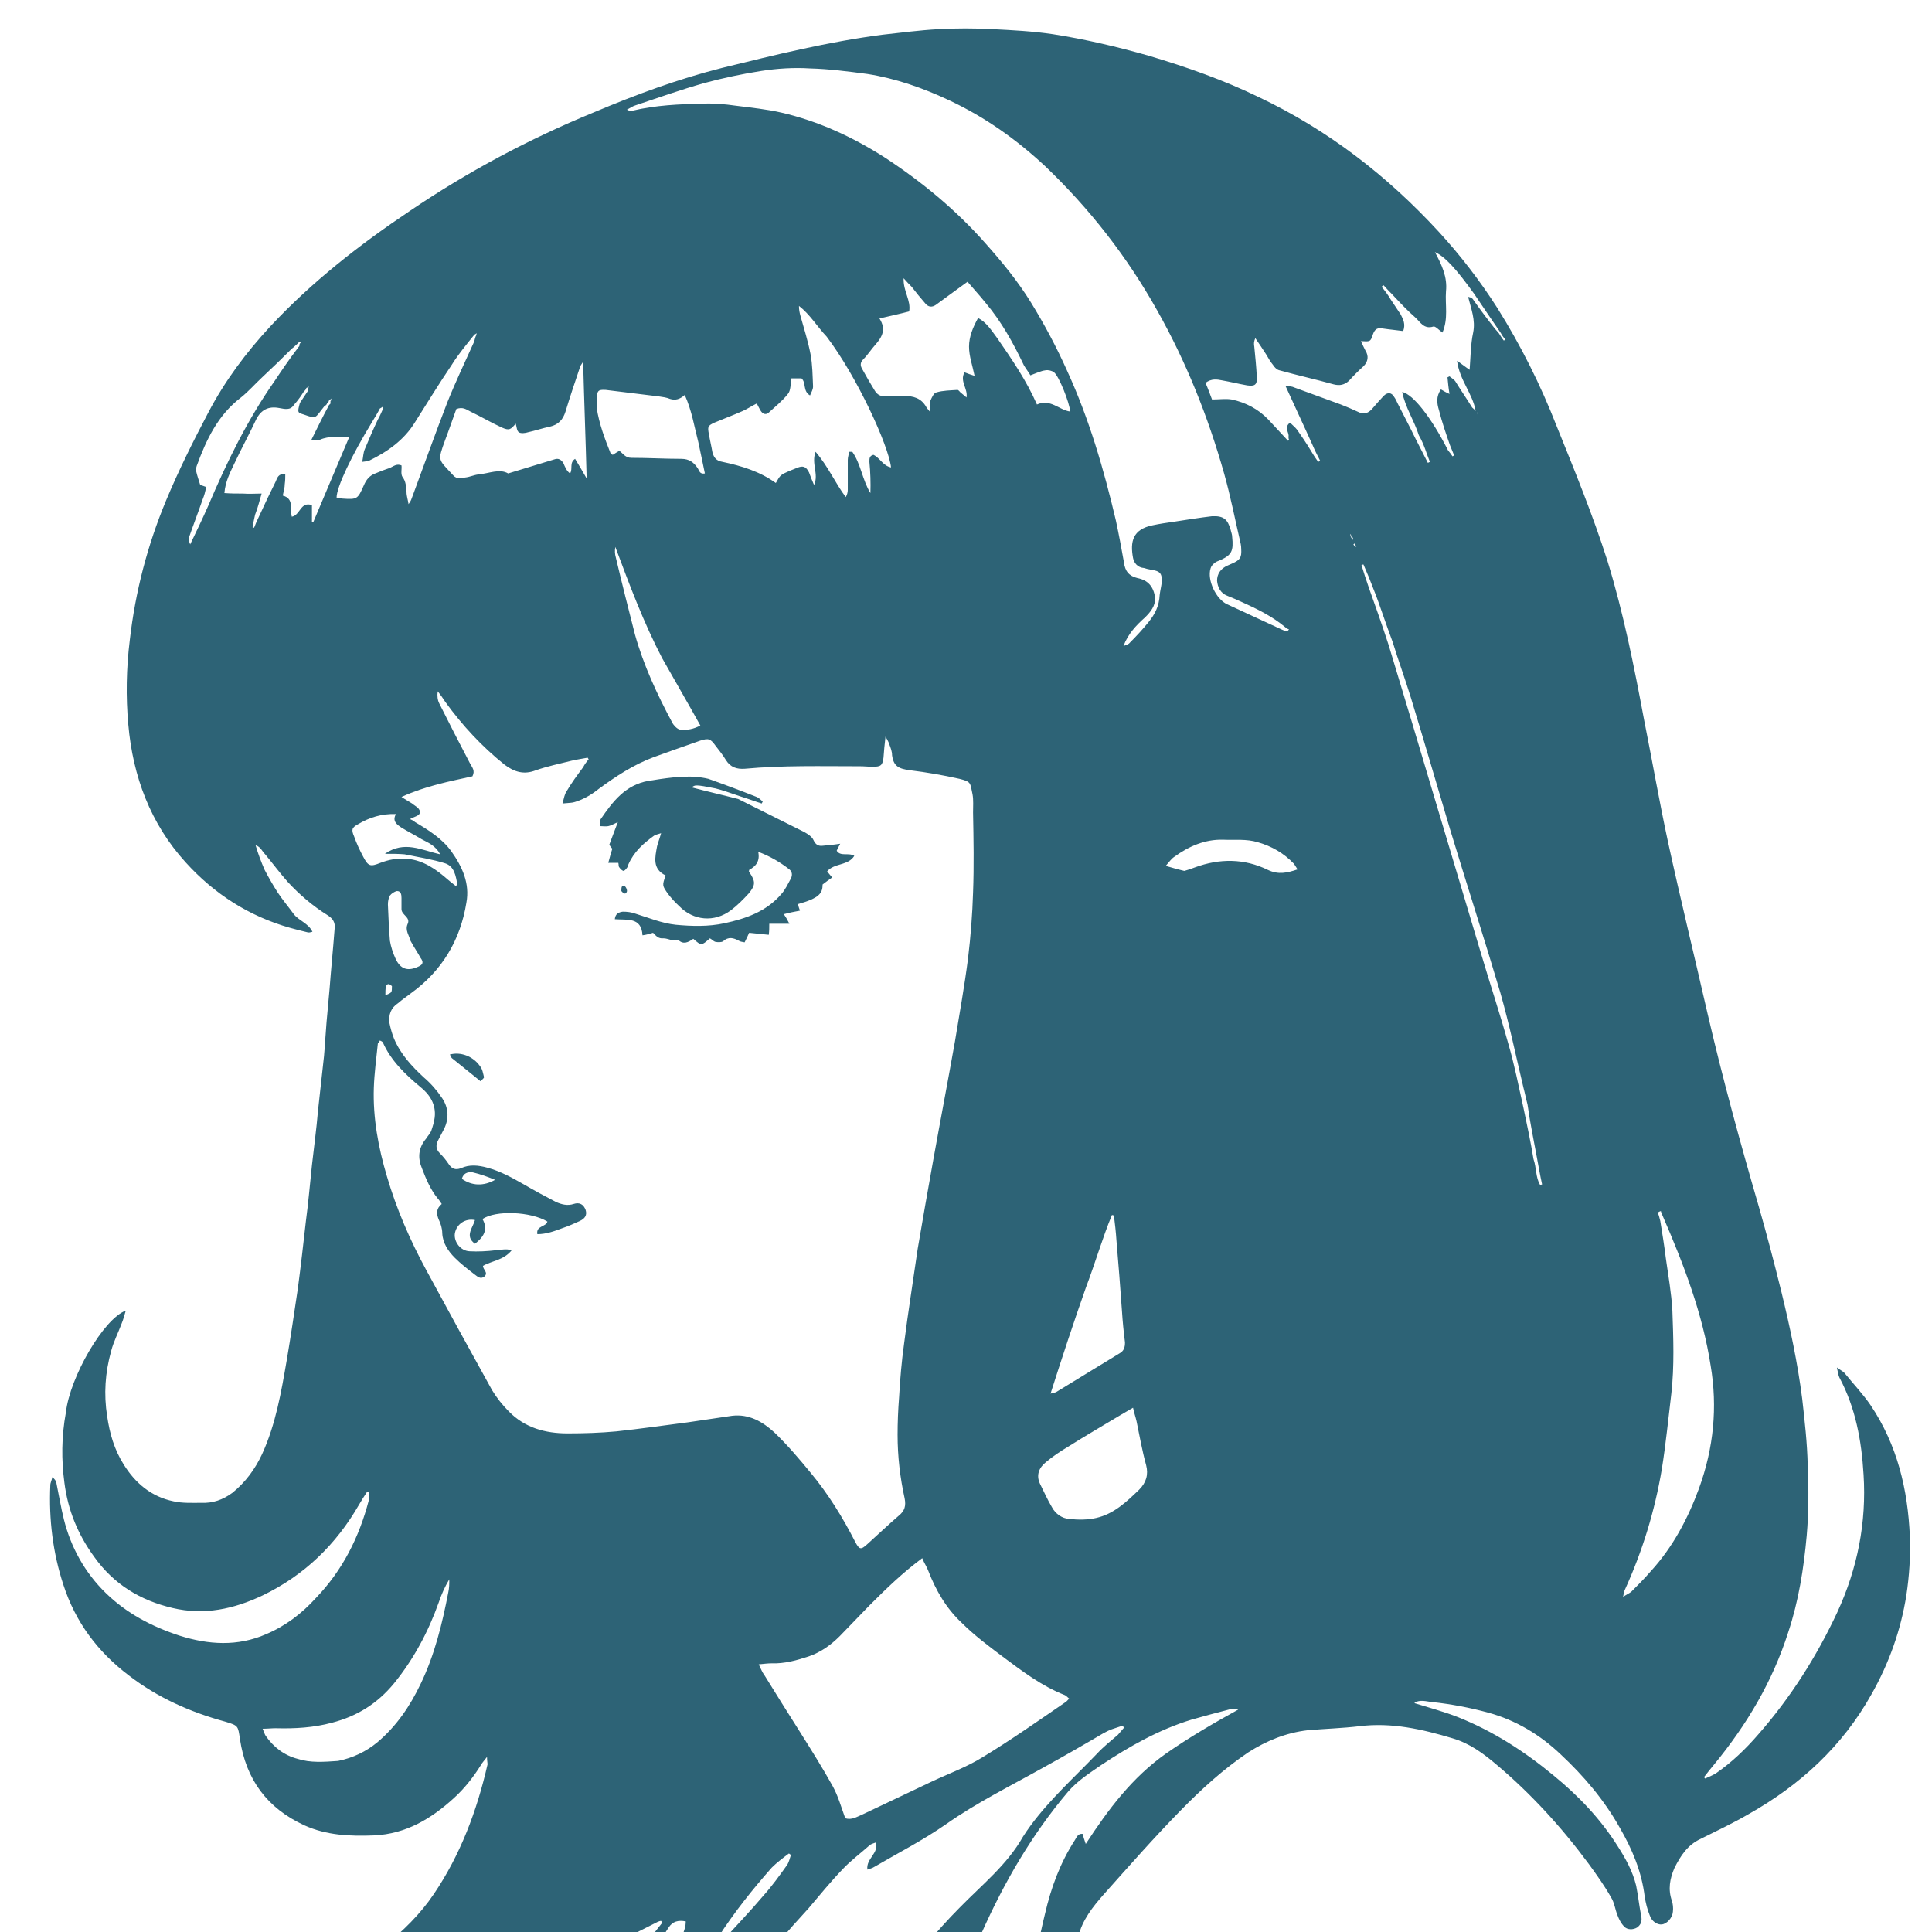 <svg version="1.2" xmlns="http://www.w3.org/2000/svg" viewBox="0 0 384 384" width="384" height="384"><style>.a{fill:#2d6376}</style><path class="a" d="m389.9 392q-197.4 0-394.9 0c0-133.3 0-266.6 0-400 131.5 0 263 0 394.7 0.2 0.3 1.1 0.6 2 0.6 2.9q0 197 0 393.9c0 0.4 0 0.9 0 1.3-0.1 0.5-0.2 1.1-0.3 1.7zm-376.8-111.3c0.8-7 7.5-18.6 11.9-20.2-0.3 1-0.5 1.8-0.8 2.5-0.7 1.9-1.6 3.6-2.1 5.5-1.2 4.3-1.5 8.6-0.8 13 0.5 3.4 1.4 6.6 3.3 9.6 2.3 3.7 5.5 6.4 9.9 7.3 1.8 0.4 3.7 0.3 5.5 0.3 2.3 0.1 4.3-0.6 6.2-2 2.6-2.1 4.5-4.7 5.9-7.7 2.7-5.9 3.8-12.3 4.9-18.7 0.8-4.7 1.5-9.5 2.2-14.2 0.6-4.5 1.1-9 1.6-13.4 0.5-3.7 0.8-7.4 1.2-11.1 0.4-3.6 0.9-7.2 1.2-10.8q0.6-5.5 1.2-10.9c0.2-2.2 0.3-4.4 0.5-6.7q0.3-3.3 0.6-6.6c0.3-4 0.7-7.9 1-11.9 0.2-1.3-0.3-2.1-1.4-2.8-2.9-1.8-5.6-4.1-7.9-6.6-1.6-1.8-3-3.7-4.5-5.5-0.6-0.6-0.9-1.5-1.9-1.8 0.5 1.7 1.1 3.3 1.8 4.9q1.2 2.3 2.6 4.5c1 1.5 2.1 2.8 3.2 4.3 1 1.3 2.9 1.8 3.7 3.5-0.4 0.1-0.7 0.2-1 0.1q-1.7-0.4-3.5-0.9c-8.1-2.3-15-6.7-20.7-13-7-7.7-10.5-17.1-11.4-27.4-0.5-5.5-0.4-11.2 0.3-16.8 1.1-9.6 3.5-18.8 7.2-27.7 2.5-6 5.4-11.8 8.4-17.5 3.3-6.3 7.5-11.9 12.3-17.1 8.3-8.9 17.8-16.3 27.8-23 11.5-7.8 23.7-14.3 36.6-19.6 8.3-3.5 16.7-6.6 25.4-8.8 10.6-2.6 21.1-5.2 31.9-6.6 3.7-0.4 7.4-0.9 11.1-1.1 3.6-0.2 7.2-0.2 10.9 0 3.9 0.2 7.9 0.4 11.9 1 6.4 1 12.8 2.5 19.1 4.3 7.4 2.2 14.8 4.8 21.8 8.2 13.7 6.5 25.5 15.6 35.8 26.8q6.5 7.1 11.6 15.1c4.7 7.5 8.6 15.3 11.8 23.5 3.6 8.9 7.2 17.7 10.1 26.8 3.2 10.4 5.3 21 7.3 31.7 1.6 8 3 16.1 4.7 24 2.5 11.5 5.3 22.9 7.9 34.3 3 12.9 6.5 25.7 10.2 38.4 1.6 5.6 3.1 11.3 4.5 17 1.7 7 3.2 14 4.1 21.1 0.5 4.4 1 8.8 1.1 13.3 0.2 4.6 0.2 9.3-0.2 13.9-0.6 6.6-1.6 13-3.7 19.3-3.1 9.7-8.2 18.3-14.7 26.2q-1 1.2-2 2.5 0.1 0.2 0.2 0.3c0.7-0.3 1.4-0.6 2.1-1 3.2-2.2 6-4.9 8.5-7.8 6.4-7.3 11.6-15.5 15.7-24.3 4-8.7 5.8-17.8 5.2-27.3-0.4-6.8-1.6-13.3-4.8-19.3-0.2-0.4-0.3-1-0.5-2 0.8 0.6 1.3 0.8 1.6 1.2 1.7 2.1 3.6 4.1 5.1 6.3 5.3 7.9 7.4 16.7 7.8 26.1q0.2 5.8-0.7 11.7c-1.1 6.9-3.4 13.4-6.9 19.6-5.8 10.4-14.2 18.1-24.5 23.9-3.1 1.8-6.3 3.3-9.5 4.9-2.6 1.2-4 3.4-5.2 5.8-0.9 2.1-1.3 4.2-0.5 6.5 0.2 0.6 0.3 1.4 0.2 2.2-0.1 1.2-1.2 2.4-2.2 2.5-0.9 0.1-2-0.6-2.4-1.8-0.5-1.2-0.8-2.5-1-3.7-0.6-5-2.5-9.5-5-13.8-3.1-5.5-7.1-10.2-11.7-14.5-4.1-3.9-8.9-6.8-14.4-8.3q-5.5-1.5-11.1-2.1c-1.2-0.1-2.5-0.6-3.6 0.2 2.9 0.9 5.9 1.7 8.7 2.8 7 2.8 13.2 6.8 19 11.6 4.9 4 9.3 8.6 12.7 14 1.6 2.5 3 5 3.7 7.9 0.4 2 0.6 4 1 6 0.2 1 0 1.7-0.8 2.3-0.8 0.5-2 0.5-2.6-0.2-0.6-0.6-1-1.4-1.3-2.2-0.5-1.2-0.6-2.5-1.3-3.6-1.3-2.3-2.8-4.4-4.4-6.6-5.4-7.3-11.5-14-18.4-19.8-2.6-2.2-5.3-4.2-8.7-5.2-6-1.8-12.1-3.2-18.5-2.4-3.4 0.4-6.8 0.5-10.3 0.8-4.3 0.5-8.2 2.1-11.8 4.4-4.9 3.3-9.3 7.3-13.4 11.5-5.3 5.4-10.3 11.1-15.3 16.7-2.2 2.5-4.3 5.1-5.1 8.5-0.7 3-0.8 3 2.3 3q83.2 0 166.4 0c0.4 0 0.9 0 1.4 0 0.4-0.1 0.9-0.2 1.4-0.3q0-1.5 0-2.7 0.1-192.9 0-385.8c0-2.9 0.5-3.1-3-3.1q-190.3 0-380.6 0c-3.3 0-3.2 0-3.2 3.3q0 192.6 0 385.3 0 0.5 0 1c0 2.3 0 2.3 2.3 2.3q35.8 0 71.6 0c1.3 0 2.5-0.3 3.5-1.2 3.7-3 7.1-6.3 9.8-10.3 5.3-7.8 8.6-16.6 10.7-25.8 0-0.4-0.1-0.7-0.1-1.5-0.6 0.8-1 1.2-1.2 1.6-1.5 2.4-3.3 4.7-5.4 6.6-4.5 4.1-9.5 7.1-15.8 7.4-4.8 0.2-9.5 0-13.9-2-7.4-3.4-11.6-9.1-12.8-17.1-0.4-2.7-0.3-2.7-2.9-3.5-7-1.9-13.5-4.8-19.2-9.2-6.2-4.7-10.6-10.6-13-18-2.1-6.4-2.9-13-2.6-19.8 0-0.5 0.3-1 0.4-1.6 0.5 0.4 0.7 0.7 0.8 1.1 0.5 2.4 0.9 4.9 1.5 7.3 1.4 5.6 4.2 10.6 8.3 14.6 4.2 4.1 9.2 6.7 14.7 8.5 5.7 1.8 11.5 2.2 17.2-0.3 3.8-1.6 7.1-4.1 9.9-7.2 5.3-5.5 8.6-12.1 10.5-19.4 0.1-0.5 0-1.1 0.1-1.8-0.3 0.1-0.5 0.1-0.5 0.2q-0.8 1.2-1.5 2.4c-4.6 8-10.9 14.1-19.2 18.1-5.7 2.7-11.6 4-17.9 2.5-6.4-1.5-11.7-4.7-15.6-10.2-3.2-4.4-5.2-9.2-5.9-14.7-0.6-4.5-0.6-9.1 0.3-14zm47.8-203.6c-0.1 0.2-0.1 0.4-0.5 0.7-0.5 0.8-1.1 1.7-2 2.7-0.7 1.1-1.8 0.8-2.9 0.6-2.1-0.4-3.6 0.3-4.6 2.3-1.4 3-3 5.9-4.4 8.9-0.8 1.7-1.7 3.4-1.9 5.7 1.3 0.1 2.5 0.1 3.7 0.1 1.2 0.1 2.3 0 3.7 0-0.4 1.3-0.7 2.7-1.3 4.2q-0.3 1.3-0.5 2.5 0.1 0 0.3 0.1c0.3-0.8 0.6-1.5 1.1-2.5 1-2.2 2.1-4.5 3.2-6.7 0.3-0.7 0.5-1.6 1.9-1.5 0 0.7 0 1.3-0.1 2 0 0.7-0.2 1.4-0.4 2.3 2.3 0.6 1.4 2.7 1.8 4.2 1.7-0.3 1.7-3.1 4-2.3q0 1.7 0 3.3 0.2 0 0.3 0c2.3-5.5 4.7-11.1 7.1-16.8-2.1 0-4-0.3-5.8 0.5-0.4 0.2-0.9 0-1.7 0 1.2-2.4 2.2-4.5 3.4-6.7 0-0.1 0.1-0.2 0.4-0.5 0-0.3-0.1-0.5 0.1-0.6q0-0.2 0.1-0.4c-0.1 0.1-0.2 0.2-0.5 0.3 0 0.2-0.1 0.4-0.4 0.7-0.1 0.2-0.1 0.3-0.5 0.5-2 2.5-1.5 2.6-4.1 1.7-1.3-0.4-1.3-0.4-0.8-2.3 0.5-0.7 0.9-1.4 1.6-2.4 0-0.2 0-0.4 0.1-0.6q0-0.1 0.1-0.3c-0.1 0.1-0.2 0.2-0.5 0.3zm207.7 29.8q0.1 0.2 0.3 0.4c0-0.1 0.1-0.3 0-0.3 0-0.2-0.2-0.3-0.3-0.6q-0.1-0.1-0.2-0.3c0 0.3 0 0.5 0.2 0.8zm-193.1-25.7c-0.4 0.8-0.9 1.6-1.5 2.6-4.1 6.7-7.1 13-7.1 15.1 0.4 0 0.8 0.2 1.2 0.2 2.9 0.2 3 0.1 4.2-2.6 0.5-1.2 1.2-2 2.3-2.4q1.4-0.6 2.9-1.1c0.7-0.3 1.3-0.9 2.3-0.5 0.1 0.7-0.2 1.7 0.2 2.3 0.7 0.9 0.7 1.9 0.8 3 0 0.8 0.3 1.6 0.4 2.4 0.5-0.6 0.6-1.1 0.8-1.6 2.3-6.2 4.5-12.4 6.9-18.6 1.6-4 3.5-8 5.3-12 0.2-0.5 0.2-1 0.5-1.4q0-0.2 0-0.4c-0.1 0.1-0.1 0.2-0.4 0.3-1.6 2-3.2 3.9-4.5 6-2.5 3.7-4.9 7.6-7.3 11.4-2.2 3.6-5.5 5.9-9.2 7.7-0.3 0.1-0.7 0.1-1.3 0.2 0.2-1 0.2-1.8 0.5-2.5 0.8-1.9 1.6-3.8 2.6-5.9 0.4-0.7 0.7-1.4 1.1-2.3q-0.1-0.2-0.1-0.3c-0.1 0.1-0.2 0.2-0.6 0.4zm229.3 149.2c0.6 1.7 0.4 3.6 1.3 5.1q0.2 0 0.4-0.1c-0.4-1.8-0.7-3.6-1.1-5.7-0.6-3.3-1.3-6.6-1.8-10.2-0.3-1.1-0.5-2.2-0.8-3.3-1.5-6.3-2.8-12.6-4.6-18.9-3.2-10.8-6.7-21.6-10-32.5-2.6-8.7-5.1-17.4-7.8-26.2-1.1-3.6-2.4-7.1-3.6-11q-1-2.7-1.9-5.3c-0.6-1.7-1.2-3.5-1.9-5.2-0.6-1.6-1.3-3.3-2-4.9q-0.2 0-0.4 0.1 0.7 2.3 1.5 4.6c1.3 3.6 2.6 7.3 3.9 11.3q4.7 15.5 9.3 31c3 10 6 20.1 9 30.1 1.8 6.1 3.8 12.1 5.5 18.2 1.2 4.1 2 8.2 3 12.7 0.7 3.3 1.4 6.6 2 10.2zm-6.6-163.7q0.3 0.5 0.7 1 0.1-0.1 0.3-0.2c-0.3-0.4-0.6-0.7-0.9-1.3-1.7-2.5-3.5-5.1-5.3-7.8-3.6-5-5.8-7.4-7.8-8.3 1.4 2.6 2.5 5 2.2 7.8-0.2 2.7 0.5 5.4-0.7 8.2-0.7-0.5-1.4-1.3-1.8-1.2-1.9 0.6-2.6-0.9-3.6-1.8-1.6-1.4-3-2.9-4.6-4.6q-0.9-0.9-1.7-1.8-0.2 0.1-0.4 0.3c0.6 0.7 1.2 1.5 1.8 2.5 0.7 1 1.3 2 2 3 0.5 1 1 1.9 0.5 3.3-1.4-0.2-2.7-0.3-4-0.5-1-0.2-1.6 0-2 1.1-0.5 1.6-0.6 1.5-2.4 1.4 0.3 0.7 0.6 1.3 0.9 1.9 0.7 1.1 0.5 2.2-0.4 3.1-1 0.9-2 1.9-2.9 2.9-0.9 0.8-1.8 1-3 0.7-3.6-1-7.2-1.8-10.8-2.8-0.5-0.1-1-0.6-1.3-1.1-0.5-0.6-0.9-1.3-1.3-2q-1.1-1.7-2.2-3.3c-0.3 0.7-0.3 1.2-0.2 1.7 0.2 2 0.4 4 0.5 6 0.1 1.6-0.4 1.9-1.9 1.7-1.7-0.3-3.3-0.7-5-1-1-0.2-2.1-0.4-3.3 0.5 0.5 1.1 0.9 2.3 1.3 3.3 1.5 0 2.7-0.2 3.9 0 2.8 0.6 5.3 1.9 7.3 4 1.3 1.4 2.5 2.7 3.9 4.2q0.1-0.1 0.3-0.1c-0.1-0.1-0.2-0.2-0.2-0.7 0.2-0.8-1-1.8 0.3-2.8 0.5 0.5 1 0.9 1.4 1.4 0.9 1.3 1.8 2.6 2.7 4.1q0.7 1.2 1.5 2.3 0.2-0.1 0.4-0.2c-0.5-1-1-1.9-1.5-3.1-1.7-3.8-3.5-7.6-5.4-11.8 0.9 0.1 1.3 0.1 1.7 0.3q4.7 1.7 9.3 3.4 1.8 0.7 3.5 1.5c1 0.5 1.8 0.3 2.6-0.5q1.2-1.4 2.4-2.7c0.8-0.8 1.6-0.7 2.1 0.2 0.3 0.4 0.5 0.9 0.7 1.3 1.1 2.2 2.3 4.4 3.5 6.9q1.3 2.5 2.5 4.9 0.2-0.1 0.4-0.2c-0.7-1.7-1.1-3.4-2.2-5.3-0.9-2.9-2.7-5.5-3.3-8.6 2.2 0.5 5.8 5.1 9.1 11.6q0.5 0.6 0.9 1.2 0.2-0.1 0.3-0.2c-0.2-0.6-0.5-1.2-0.8-2-0.8-2.3-1.6-4.6-2.2-7-0.4-1.3-0.6-2.7 0.4-4.1 0.5 0.3 1 0.6 1.7 0.9-0.2-1.2-0.3-2.2-0.4-3.3q0.2-0.1 0.4-0.2c0.4 0.3 0.8 0.6 1.1 0.9 1.1 1.8 2.3 3.5 3.4 5.3 0.2 0.2 0.5 0.4 0.7 0.7-0.6-3.5-3.2-6.1-3.7-10 1 0.7 1.6 1.2 2.5 1.8 0.2-2.6 0.2-5.1 0.7-7.4 0.5-2.5-0.4-4.7-1-7.1 0.4 0.1 0.6 0.1 0.9 0.4 1.4 2 2.9 4 4.4 5.9 0.4 0.5 0.8 0.8 1.1 1.4zm-217.2 104c3.2 0.3 5.7 2.1 8.1 4.2q0.7 0.6 1.5 1.2 0.1-0.1 0.3-0.3c-0.3-1.7-0.6-3.6-2.4-4.2-2.5-0.8-5.2-1.2-8.1-1.8-1.2-0.1-2.3-0.1-3.9-0.1 3.9-2.7 7.3-0.7 11 0.1-1-1.8-2.4-2.3-3.7-3-1.3-0.8-2.7-1.5-4-2.3-0.9-0.6-1.9-1.3-1.1-2.7-2.9-0.1-5.3 0.7-7.5 2-1.3 0.7-1.4 1.1-0.8 2.5 0.5 1.4 1.1 2.7 1.8 4 1 1.9 1.4 2 3.4 1.2 1.6-0.6 3.3-1 5.4-0.8zm249.4 70.8q-0.2-0.4-0.3-0.8-0.3 0.1-0.6 0.3c0.2 0.5 0.3 0.9 0.5 1.7 0.4 2.5 0.8 4.9 1.1 7.4 0.5 3.5 1.1 6.9 1.3 10.4 0.2 5.5 0.4 11-0.2 16.4-0.6 5-1.1 10.1-1.9 15.1q-2.1 12.5-7.4 24.1c-0.1 0.3-0.2 0.6-0.3 1.3 0.7-0.5 1.2-0.7 1.6-1 1.3-1.3 2.7-2.7 3.9-4.1 4.4-4.8 7.4-10.5 9.6-16.5 2.9-8 3.7-16.1 2.3-24.4-1.6-10.3-5.3-20-9.6-29.9zm-99.9-123.3c0.1-0.8 0.3-1.6 0.4-2.4 0.1-1.9-0.3-2.3-2.3-2.6q-0.6-0.1-1.2-0.3c-1.3-0.1-2-1-2.2-2-0.6-3.2-0.1-5.7 3.9-6.5 1.4-0.3 2.8-0.5 4.2-0.7 2.6-0.4 5.1-0.8 7.6-1.1 2.3-0.1 3.1 0.6 3.7 2.7 0.1 0.5 0.3 0.9 0.3 1.4 0.3 2.8-0.1 3.6-2.3 4.6-0.4 0.2-0.9 0.3-1.2 0.6-0.4 0.3-0.7 0.7-0.8 1.1-0.7 2.3 1.1 6.1 3.3 7.1q5.4 2.5 10.8 5c0.4 0.2 0.8 0.3 1.2 0.4q0.1-0.2 0.3-0.4c-0.3-0.1-0.5-0.2-0.7-0.4-2.6-2.2-5.7-3.7-8.8-5.1q-1.3-0.6-2.8-1.2c-1.3-0.5-1.9-1.7-2-3 0-1.3 0.7-2.4 2.1-3q0.5-0.2 0.9-0.4c1.6-0.7 1.9-1.2 1.8-2.9q0-0.5-0.1-1c-1.1-4.7-2-9.4-3.3-14-3.2-11.3-7.5-22.1-13.3-32.4-6-10.7-13.4-20.2-22.3-28.7-5.7-5.3-11.9-9.7-18.9-13-5.3-2.5-10.7-4.4-16.4-5.3-3.8-0.5-7.6-1-11.4-1.1-3.2-0.2-6.5 0-9.7 0.5-3.8 0.6-7.6 1.4-11.3 2.4-4.6 1.3-9.1 2.9-13.6 4.4-0.7 0.2-1.2 0.6-1.8 0.9 0.4 0.2 0.8 0.3 1.1 0.2 4.6-1.1 9.3-1.3 14-1.4 2.2-0.1 4.4 0.1 6.5 0.4 3.1 0.4 6.2 0.7 9.2 1.4 7.3 1.7 14 4.8 20.3 8.8 7.5 4.9 14.3 10.5 20.2 17.2 3.3 3.7 6.4 7.5 9 11.7 2.7 4.4 5.1 8.9 7.2 13.6 4.4 9.6 7.3 19.6 9.7 29.8 0.6 2.8 1.1 5.5 1.6 8.3 0.2 1.7 1 2.7 2.7 3.1 2 0.4 3.2 1.6 3.5 4 0 1.6-0.9 2.7-2 3.8-1.8 1.6-3.4 3.3-4.3 5.7 0.5-0.2 1-0.3 1.3-0.7 1.3-1.3 2.6-2.7 3.8-4.2 1.1-1.4 2-3 2.1-5.3zm-171.2-50.1c-0.1 0.2-0.3 0.3-0.6 0.6-0.2 0.2-0.3 0.3-0.7 0.6q-2.9 2.9-5.9 5.7c-1.4 1.3-2.7 2.8-4.2 4-4.6 3.5-6.9 8.4-8.8 13.6-0.1 0.3-0.2 0.8-0.1 1.1 0.2 0.9 0.5 1.7 0.8 2.7q0.4 0.1 1.2 0.4c-0.2 0.9-0.4 1.7-0.7 2.4-0.9 2.6-1.9 5.2-2.8 7.8-0.1 0.2 0.1 0.6 0.3 1.2 1.3-2.7 2.5-5.2 3.6-7.7 3.7-8.7 7.8-17.1 13.2-24.8 1.4-2.1 2.9-4.3 4.5-6.4 0.1-0.1 0.1-0.2 0.4-0.5 0-0.2 0-0.5 0.2-0.6q0.1-0.2 0.1-0.3c-0.1 0.1-0.2 0.1-0.5 0.2zm54.3 83.1c-2.4 0.6-4.8 1.1-7.1 1.9-2.3 0.9-4.2 0.4-6.2-1.1-4.5-3.6-8.4-7.8-11.8-12.5q-0.7-1.1-1.5-2.1-0.2 1.4 0.3 2.4 3 6 6.1 11.9c0.4 0.8 1.1 1.4 0.5 2.6-4.5 1-9.3 1.9-14.1 4.1 0.9 0.6 1.5 0.9 2.1 1.3 0.7 0.6 1.8 1 1.5 2-0.2 0.5-1.3 0.7-1.9 1.1 0.2 0.1 0.7 0.3 1 0.6 2.7 1.6 5.4 3.3 7.2 5.8 2.2 3.1 3.7 6.4 3 10.2-1.2 7.5-4.9 13.6-11 18-0.9 0.7-1.8 1.3-2.6 2-1.4 0.9-1.9 2.3-1.7 3.9 0.2 1 0.5 2.1 0.9 3.1 1.3 3.1 3.5 5.5 6 7.8 1.4 1.2 2.6 2.6 3.6 4.1 1.2 1.8 1.4 3.9 0.4 6-0.4 0.8-0.8 1.5-1.2 2.3-0.5 0.9-0.5 1.8 0.3 2.6q1 1 1.8 2.2c0.6 0.9 1.3 1.2 2.4 0.8 1.7-0.8 3.5-0.6 5.3-0.1 2.6 0.7 4.9 2 7.2 3.3q3.1 1.8 6.4 3.5c1.1 0.5 2.3 0.8 3.5 0.4 1.2-0.4 2 0.1 2.4 1.2 0.3 1-0.1 1.7-1.2 2.2-1.1 0.5-2.2 1-3.4 1.4-1.6 0.6-3.2 1.2-5 1.2-0.3-1.7 1.7-1.4 2-2.5-3.3-2-10.3-2.3-12.9-0.5 1 1.8 0.6 3.3-1.5 4.9-2.1-1.5-0.4-3.2 0-4.7-1.9-0.4-3.7 0.8-4 2.7-0.2 1.6 1.1 3.4 2.9 3.5 1.7 0.1 3.5 0 5.2-0.2 1 0 1.9-0.4 3.2 0-1.6 2-4 2.1-5.7 3.1 0 0.8 1.1 1.3 0.3 2.1-0.9 0.7-1.5-0.1-2.1-0.5-1.3-1-2.6-2-3.8-3.2-1.3-1.3-2.4-2.9-2.5-4.9 0-0.9-0.3-1.9-0.7-2.7-0.5-1.2-0.5-2.2 0.6-3.1-0.3-0.4-0.5-0.8-0.8-1.1-1.4-1.7-2.3-3.8-3.1-5.9-0.9-2.1-0.8-4.1 0.8-6 0.3-0.5 0.8-1 1-1.5 0.3-0.9 0.6-1.8 0.7-2.7 0.3-2.6-1-4.6-2.9-6.1-3-2.5-5.8-5.2-7.4-8.8-0.1-0.2-0.4-0.3-0.6-0.4-0.1 0.3-0.3 0.4-0.4 0.6-0.3 2.9-0.7 5.9-0.8 8.8-0.2 6 0.9 11.9 2.6 17.6 1.9 6.5 4.6 12.7 7.8 18.6q6.5 12 13.1 23.9c0.9 1.5 2.1 3 3.3 4.2 3.2 3.3 7.3 4.4 11.7 4.4 3.2 0 6.5-0.1 9.7-0.4 4.7-0.5 9.5-1.2 14.2-1.8 2.9-0.4 5.9-0.9 8.8-1.3 3.4-0.4 6.1 1.2 8.4 3.3 2.6 2.5 4.9 5.2 7.2 8 3.5 4.2 6.4 8.9 8.9 13.8 0.8 1.5 1.1 1.6 2.4 0.4 2.1-1.9 4.1-3.8 6.3-5.7 1.1-0.9 1.4-1.9 1.1-3.4-0.9-4.1-1.4-8.3-1.4-12.6q0-3.7 0.3-7.5c0.2-3.6 0.5-7.1 1-10.7 0.8-6.3 1.8-12.5 2.7-18.8q1.5-8.8 3.1-17.7c1.4-7.8 2.9-15.6 4.3-23.5 0.9-5.5 1.9-11 2.6-16.5q0.8-6.6 1-13.1c0.2-5.3 0.1-10.6 0-15.9 0-1.2 0.1-2.5-0.1-3.6-0.5-2.3-0.2-2.5-2.6-3.1q-4.9-1.1-9.8-1.7c-2.3-0.3-3.3-0.8-3.6-3 0-0.8-0.3-1.5-0.6-2.3-0.1-0.4-0.4-0.8-0.7-1.4-0.2 1.6-0.3 2.9-0.4 4.2-0.2 1.5-0.5 1.8-2.1 1.8-0.9 0-1.7-0.1-2.6-0.1-7.7 0-15.3-0.2-22.9 0.5-1.6 0.1-2.8-0.3-3.7-1.7-0.6-1-1.4-2-2.1-2.9-1-1.4-1.4-1.5-3-1q-4.6 1.6-9.3 3.3c-4 1.5-7.5 3.8-10.9 6.3-1.5 1.2-3.2 2.2-5.1 2.7-0.6 0.1-1.2 0.1-2.1 0.2 0.3-1.1 0.4-1.8 0.8-2.4 1-1.7 2.1-3.2 3.3-4.8 0.3-0.6 0.7-1.1 1.1-1.6q-0.1-0.1-0.2-0.3c-1 0.2-1.9 0.3-3.2 0.6zm59.2 167.9q-3 3.1-5.9 6.1c-1.8 1.8-3.8 3.2-6.1 4-2.4 0.8-4.9 1.5-7.5 1.4-0.7 0-1.4 0.1-2.5 0.2 0.5 1 0.7 1.6 1.1 2.1 2.4 3.9 4.8 7.7 7.2 11.5 2.2 3.5 4.4 7 6.4 10.6 1.1 2 1.7 4.2 2.5 6.4 1.3 0.4 2.3-0.3 3.3-0.7 4.6-2.2 9.3-4.4 13.9-6.6 3.4-1.6 7-2.9 10.2-4.9 5.6-3.4 11-7.2 16.4-10.9 0.3-0.2 0.4-0.4 0.7-0.7-0.4-0.3-0.6-0.6-0.9-0.7-4.6-1.8-8.5-4.8-12.4-7.7-2.8-2.1-5.6-4.2-8.1-6.7-3-2.8-5.1-6.4-6.6-10.3-0.3-0.8-0.8-1.5-1.2-2.5-3.9 2.9-7.1 6-10.5 9.4zm48.2 24.6c-0.6 0.2-1.1 0.5-1.7 0.8-3.9 2.3-7.9 4.6-11.9 6.8-6.6 3.7-13.3 7-19.4 11.3-4.6 3.2-9.5 5.7-14.3 8.5-0.3 0.2-0.7 0.3-1.3 0.5-0.3-2.2 2.3-3.2 1.7-5.4-0.5 0.2-1 0.3-1.3 0.6-1.8 1.6-3.7 3-5.3 4.7-2.4 2.5-4.6 5.2-6.8 7.8-2.1 2.3-4.1 4.5-6 6.8-0.4 0.5-1.1 1-0.6 1.8 0.2 0 0.3 0.1 0.5 0.1q13.3 0 26.7 0c1.1 0 1.8-0.5 2.6-1.3 2.2-2.6 4.5-5.2 6.9-7.6 4.4-4.5 9.4-8.5 12.5-14 0.5-0.8 1-1.5 1.5-2.2 3.9-5.3 8.7-9.6 13.2-14.3 1.3-1.4 2.8-2.6 4.2-3.8 0.4-0.5 0.8-0.9 1.2-1.4q-0.1-0.2-0.3-0.4c-0.6 0.2-1.2 0.4-2.1 0.7zm-56.7-276.8c-1.9-2-3.3-4.4-5.5-6.1 0 0.7 0.1 1.3 0.3 2 0.7 2.5 1.5 5 2 7.6 0.4 2.1 0.4 4.3 0.5 6.4 0 0.6-0.3 1.1-0.6 1.8-1.5-0.9-0.7-2.5-1.7-3.4-0.6 0-1.3 0-2 0-0.2 1.1-0.1 2.4-0.7 3.1-1.1 1.4-2.5 2.5-3.8 3.7-0.7 0.6-1.3 0.2-1.7-0.5-0.3-0.5-0.5-1-0.7-1.3-1 0.5-1.9 1.1-2.8 1.5-1.8 0.8-3.7 1.5-5.6 2.3-1.3 0.6-1.4 0.8-1.1 2.3 0.2 1.2 0.5 2.4 0.7 3.6 0.3 1.1 0.8 1.7 2 1.9 3.8 0.8 7.4 1.9 10.6 4.2 0.9-1.6 0.9-1.6 2.7-2.4q0.8-0.3 1.5-0.6c1.2-0.5 1.8-0.3 2.4 0.9 0.3 0.8 0.6 1.6 1 2.5 1-2.2-0.6-4.2 0.3-6.6 2.5 2.9 3.9 6.2 6 9 0.3-0.5 0.4-1 0.4-1.5 0-2 0-3.9 0-5.9 0-0.5 0.2-1.1 0.3-1.6q0.3 0 0.6 0c1.7 2.4 2 5.6 3.6 8.2q0.1-3.1-0.2-6.2c0-0.7 0-1.2 0.8-1.4 1.3 0.6 1.9 2.2 3.5 2.5-0.5-4.4-6.8-18.1-12.8-26zm67.5 281.6c4.6-3.2 9.4-6 14.3-8.7-0.5-0.2-1-0.2-1.5-0.1q-3.9 1-7.8 2.1c-6.5 2-12.3 5.3-17.9 9-2.3 1.6-4.7 3.1-6.6 5.3-7.2 8.5-12.7 18-17.2 28.1-0.5 1.1-0.7 2.3-1.2 3.7 4.2 0.1 8.1 0.1 11.9 0.1 0.2-0.6 0.4-1.1 0.5-1.5 0.5-2.1 0.9-4.1 1.4-6.1 1.2-5.2 3-10.1 5.9-14.6 0.4-0.6 0.6-1.4 1.6-1.3q0.1 0.4 0.2 0.8c0.1 0.3 0.2 0.6 0.4 1.2 4.5-6.9 9.2-13.2 16-18zm-33.6-281.3c2.9 4.2 5.8 8.4 7.9 13.2 2.7-1.2 4.4 1.1 6.6 1.4-0.1-1.7-2.2-7-3.2-7.8-0.4-0.3-1.1-0.5-1.7-0.4-0.9 0.1-1.9 0.6-3 1-0.4-0.7-0.9-1.3-1.3-2-2.1-4.4-4.4-8.6-7.6-12.4-1.2-1.5-2.5-2.9-3.6-4.2-2.3 1.7-4.3 3.1-6.3 4.6q-1.2 0.8-2.1-0.3-1.4-1.6-2.7-3.3c-0.5-0.5-0.9-0.9-1.6-1.7-0.1 2.6 1.5 4.4 1.1 6.6-1.9 0.5-3.8 0.9-5.9 1.4 1.4 2.2 0.5 3.7-0.8 5.2-0.9 1-1.5 2-2.4 2.9-0.6 0.6-0.7 1.2-0.2 2q1.2 2.2 2.5 4.3c0.5 0.8 1.2 1.1 2.1 1.1 1.2-0.1 2.4 0 3.7-0.1 1.8 0 3.4 0.4 4.4 2.2 0.1 0.2 0.3 0.4 0.7 0.9 0-1-0.1-1.6 0.1-2.1 0.3-0.7 0.7-1.6 1.2-1.7 1.3-0.4 2.8-0.4 4.2-0.5 0.2 0 0.4 0.3 0.6 0.5 0.4 0.3 0.7 0.6 1.2 1 0.3-1.8-1.4-3.2-0.4-5q1 0.4 2 0.7c-0.4-2-1.1-3.9-1.1-5.8 0-2 0.8-3.9 1.8-5.7 1.7 0.9 2.6 2.4 3.8 4zm24.6 214c-3.5 2.1-7.1 4.2-10.6 6.4-1.5 0.9-3 1.9-4.3 3-1.4 1.1-2 2.6-1.2 4.3 0.8 1.6 1.5 3.2 2.4 4.7 0.7 1.3 2 2.2 3.4 2.3 1.8 0.2 3.7 0.2 5.4-0.2 3.5-0.8 6-3.2 8.5-5.6 1.4-1.4 1.9-3 1.4-4.9-0.8-2.9-1.3-5.8-1.9-8.7-0.2-0.9-0.5-1.7-0.7-2.7-0.9 0.5-1.5 0.9-2.4 1.4zm-132.7-186.7c0.7 0.8 1.6 0.5 2.4 0.4 0.9-0.1 1.7-0.5 2.6-0.6 2.1-0.2 4.2-1.2 5.9-0.2 3.3-1 6.2-1.9 9.2-2.8 0.8-0.3 1.4 0.1 1.8 0.8 0.3 0.7 0.6 1.5 1.3 2 0.6-0.9-0.2-2.1 1-2.9 0.8 1.3 1.5 2.5 2.3 3.9-0.2-7.9-0.5-15.4-0.7-23.2-0.3 0.5-0.5 0.7-0.6 1-1 3-2 5.9-2.9 8.9-0.5 1.6-1.4 2.6-3.1 3-1.5 0.3-2.9 0.8-4.3 1.1-0.6 0.2-1.5 0.3-1.9 0-0.4-0.3-0.4-1.1-0.6-1.7-1 1.2-1.3 1.4-2.7 0.8-2.2-1-4.2-2.2-6.3-3.2-0.8-0.4-1.5-1-2.8-0.5-0.7 1.9-1.4 4-2.2 6.1-1.6 4.4-1.4 3.8 1.6 7.1zm-22.9 255.5q4.4-0.9 7.8-3.7c3.8-3.2 6.5-7.2 8.6-11.6 2.8-5.8 4.3-12 5.5-18.2 0.2-0.9 0.2-1.7 0.2-2.6-0.9 1.5-1.6 3.1-2.1 4.6-2.1 5.9-5 11.3-8.9 16.1-3.3 4-7.3 6.5-12.3 7.8-3.7 1-7.4 1.2-11.2 1.1-0.8 0-1.6 0.1-2.6 0.1 0.3 0.7 0.4 1.1 0.6 1.4 1.6 2.3 3.7 3.9 6.4 4.6 2.5 0.8 5.1 0.6 8 0.4zm71.6-262.1c-0.8-3.1-1.3-6.3-2.7-9.4-1 0.9-1.9 1.1-2.9 0.8-0.7-0.3-1.5-0.4-2.2-0.5-3.5-0.4-7.1-0.9-10.6-1.3-1.6-0.1-1.7 0.2-1.8 1.8q0 0.9 0 1.8c0.5 3.2 1.6 6.1 2.8 9.1 0.1 0.1 0.2 0.1 0.4 0.2q0.6-0.4 1.3-0.8c0.8 0.6 1.2 1.4 2.4 1.4 3.3 0 6.6 0.2 9.9 0.2 1.6 0 2.5 0.7 3.3 1.9 0.3 0.5 0.4 1.2 1.4 1-0.4-1.9-0.8-3.9-1.3-6.2zm77 168.1c-2.4 6.8-4.7 13.8-7 21 0.6-0.2 0.9-0.2 1.1-0.3 4.2-2.6 8.4-5.1 12.6-7.7 0.9-0.5 1.1-1.2 1.1-2.2q-0.4-3.1-0.6-6.2-0.5-7.1-1.1-14.1c-0.1-1.6-0.3-3.3-0.5-4.9q-0.2-0.1-0.4-0.1c-1.9 4.6-3.3 9.5-5.2 14.5zm-84.2-125.2c-3.7-7.1-6.5-14.6-9.3-22.1q-0.2 1.1 0.1 2.1c1.2 5.1 2.5 10.2 3.8 15.3 1.7 6.1 4.4 11.9 7.4 17.5 0.3 0.6 1 1.3 1.5 1.4 1.4 0.2 2.8-0.1 4.1-0.8-2.5-4.5-5-8.8-7.6-13.4zm103.8 42.3q1.1-0.3 2.1-0.7c4.9-1.8 9.8-1.8 14.5 0.5 2.1 1 3.8 0.6 5.9-0.1-0.3-0.5-0.5-0.8-0.7-1.1-2-2.1-4.4-3.5-7.2-4.3-2.3-0.7-4.6-0.4-6.9-0.5-3.6-0.1-6.8 1.3-9.7 3.4-0.6 0.4-1 1-1.7 1.8 1.4 0.4 2.4 0.7 3.7 1zm-153.8 13.9c-0.3-1.1-1.1-2.1-0.6-3.3 0.7-1.4-1.2-1.8-1.2-3q0-0.5 0-1 0-0.6 0-1.2c0-0.7-0.1-1.4-0.9-1.4-0.5 0.1-1.1 0.5-1.4 0.9-0.3 0.5-0.4 1.2-0.4 1.8 0.1 2.4 0.2 4.8 0.4 7.2 0.2 1.2 0.6 2.4 1.1 3.5 1 2.2 2.5 2.6 4.6 1.6 0.9-0.4 1-0.9 0.4-1.7-0.6-1.1-1.3-2.1-2-3.4zm61.1 198.1q-0.4 0.8-0.7 1.7c0.7-0.2 1.1-0.5 1.5-0.9 2.8-3.1 5.6-6 8.3-9.2 1.7-1.9 3.2-4 4.7-6.1 0.3-0.5 0.5-1.3 0.7-1.9q-0.2-0.2-0.4-0.3c-1.2 0.9-2.4 1.8-3.4 2.8-3.8 4.3-7.4 8.8-10.7 13.9zm-22 2.9c1.7 0 3.3 0 5 0 0.6 0 1.3-0.2 1.7-0.5 1.5-1.7 2.8-3.6 4.2-5.3 0.1-0.1-0.1-0.2-0.2-0.4-0.2 0-0.5 0.1-0.7 0.2q-4.8 2.4-9.6 4.9c-0.4 0.2-0.5 0.7-0.4 1.1zm14.3-1.7c0.4-1.4 1.3-2.7 1.3-4.4-1.5-0.3-2.6 0-3.4 1.2q-1.1 1.7-2.2 3.4c-0.2 0.4-0.2 0.9-0.3 1.5 1 0 1.8-0.1 2.6 0 1.1 0.1 1.6-0.4 2-1.7zm-41.1-153.3c-1-0.1-1.8 0.2-2.1 1.3 2 1.4 4.3 1.5 6.6 0.2-1.5-0.6-2.8-1.1-4.5-1.5zm-16-37c-0.4-0.4-0.9-0.7-1.2 0.1-0.1 0.5-0.1 1.1-0.1 1.7 1.3-0.5 1.3-0.5 1.3-1.8zm191.7-87.3q-0.2-0.3-0.3-0.7-0.2 0.1-0.3 0.2c0.1 0.2 0.3 0.4 0.6 0.5zm24-26.8q0.1 0.4 0.1 0.7c0.1-0.1 0.1-0.3-0.1-0.7z"/><path class="a" d="m450 323.1c-0.7 0.3-1.4 0.6-2.1 0.6q-6.3 0-12.6 0c-2.1 0-2.4-0.3-3-2.3q-1.3-4.1-2.6-8.3c-0.7 0-1.1-0.1-1.6-0.1q-7.5 0-15 0c-1.9 0-1.9 0-2.5 1.7-0.8 2.4-1.5 4.8-2.4 7.1-0.5 1.7-0.9 1.9-2.7 1.9q-4.4 0-8.9 0c-2.3 0-2.6-0.4-1.8-2.7q5.9-17.8 11.9-35.5 2.9-8.6 5.8-17.1c0.7-2.2 0.7-2.2 3-2.2q6.9 0 13.8 0c2 0 2.1 0.1 2.7 2q8.6 25.7 17.2 51.5c0.2 0.7 0.4 1.4 0.7 2.2 0.1 0.4 0.1 0.7 0.1 1.2zm-28.7-37.6c-0.2-0.3-0.4-0.6-0.7-1.1-0.3 0.5-0.5 0.8-0.6 1.1q-2.1 6.7-4.3 13.4c-0.3 1.1-0.1 1.5 1.1 1.5q3.9 0 7.7 0c0.4 0 0.8-0.3 1.3-0.5-1.5-4.8-2.9-9.5-4.5-14.4z"/><path class="a" d="m428.9-7.7c3.7 0.5 7.4 1.2 10.9 2.9 5.4 2.6 8.1 7 8.5 12.8 0.2 3.1 0.1 6.2-1.1 9.2-1.6 3.9-4.4 6.5-8.2 8.2-3.5 1.5-7.2 2.3-11 2.5-3.3 0.1-6.5 0.2-9.8 0.2-2.1 0.1-2.3 0.2-2.3 2.4q0 8.4 0 16.8c0 2.1-0.3 2.4-2.3 2.4q-5.9 0-11.8 0c-2 0-2.3-0.3-2.3-2.4q0-26.4 0-52.8c0-0.7 0.3-1.5 0.5-2.3 8.7-0.2 17.3-0.2 26.3-0.1 1.1 0.2 1.8 0.2 2.6 0.2zm-13 15.4q0 3.4 0 6.7c0 0.8 0.2 1.6 1.2 1.5 3.3 0 6.6 0.3 9.9-0.4 2.8-0.6 4.3-2.4 4.4-5.2 0-3.3-1.3-5.3-4-6-3.7-1-7.4-0.5-11.4-0.5 0 1.3-0.1 2.4-0.1 3.9z"/><path class="a" d="m404.2 392c-0.2-18.3-0.2-36.7-0.2-55 0-2.1 0.2-2.3 2.3-2.3q6.1 0 12.2 0c2.2 0 2.3 0.1 2.3 2.3q0 19.4 0 38.8 0 0.8 0 1.5c0 2 0 2 2 2q9.4 0 18.7 0c2.5 0 2.7 0.3 2.7 2.7q0.1 3.8 0 7.7c0 0.6-0.2 1.3-0.3 2.1-13.2 0.2-26.3 0.2-39.7 0.2z"/><path class="a" d="m268.5 106.8q0-0.3 0-0.7c0.1 0.1 0.1 0.2 0.1 0.4 0 0.1-0.1 0.3-0.1 0.3z"/><path class="a" d="m268.1 105.3c0 0.1 0.1 0 0 0z"/><path class="a" d="m398 184.3q0-26.3 0-52.2 0-0.7 0-1.4c0-1.1 0.6-1.5 1.5-1.6 0.5-0.1 1.1 0 1.6 0 8.8 0 17.5-0.1 26.2 0 4.5 0 8.9 0.5 13 2.5 4.9 2.4 7.5 6.4 8 11.7 0.4 4.6-0.6 8.9-3.8 12.4-1.4 1.6-3.1 2.8-5 3.7-1.8 0.8-1.8 0.9-1.1 2.7q4.3 11.1 8.6 22.1 0.2 0.5 0.3 1c0.3 0.8-0.1 1.3-0.9 1.4q-0.6 0-1.2 0-6.7 0-13.4 0c-2.4 0-2.5-0.1-3.2-2.3q-3.2-9.1-6.3-18.2-0.1-0.5-0.3-0.9c-0.7-1.9-0.7-1.9-2.8-2-0.9 0-1.9 0-2.8 0.1-1.2 0-1.6 0.3-1.7 1.5-0.1 0.5 0 0.9 0 1.4q0 9.1 0 18.1c0 2.2-0.1 2.3-2.3 2.3q-6.2 0-12.4 0c-1.8 0-1.8-0.2-2-2.3zm16.8-42.9q-0.1 2.2-0.1 4.5c0 1.2-0.1 2.5 0 3.8 0 0.8 0.2 1.7 1.3 1.7 3.4 0 6.9 0 10.3-0.3 2.6-0.3 4-2.2 4.1-4.9 0.1-2.6-1.2-4.5-3.6-5.2-0.9-0.3-1.8-0.5-2.8-0.5q-3.8-0.1-7.7 0c-0.4 0-0.9 0.4-1.5 0.9z"/><path class="a" d="m444 108.9c-5.3 7.1-12.3 10.5-21 10.6-4.1 0-8.1-0.5-11.9-2.1-5.8-2.4-10.1-6.6-12.8-12.3-2-4-3-8.4-3.2-12.9-0.3-5.1 0.1-10.2 1.9-15.1 3.7-10 10.7-15.8 21.3-17.2 6.1-0.8 11.9 0 17.3 2.9 5.9 3.1 9.8 8 11.9 14.3 3 9.1 2.9 18.2-0.8 27.1-0.7 1.6-1.7 3.1-2.7 4.7zm-30.8-11.6c0.5 1.6 0.8 3.2 1.4 4.6 2.4 5.4 8.5 6.9 12.9 3.3 1.9-1.6 2.8-3.7 3.3-5.9 0.5-2.3 0.6-4.6 1-6.8 0.6-4.6 0-9-1.1-13.4-0.5-2.2-1.5-4.2-3.3-5.7-4.3-3.5-10.5-1.8-12.8 3.4-1.2 2.8-1.7 5.8-2 8.9-0.3 3.7 0 7.5 0.6 11.6z"/><path class="a" d="m413.7 219.1c0-2.4 0.1-4.6 0-6.8 0-1.6-0.3-1.8-1.9-1.8-3.6-0.1-7.3 0-11-0.1-2.2 0-2.5-0.3-2.5-2.6q-0.1-3.8 0-7.7c0-2.2 0.3-2.5 2.4-2.5q21.6-0.1 43.1 0c2 0 2.5 0.4 2.5 2.3q0 4.1 0 8.2c-0.1 2-0.4 2.3-2.4 2.3-3.7 0.1-7.4 0-11.2 0.1-0.6 0-1.3 0-2.2 0 0 1-0.1 1.7-0.1 2.5q0 19.5 0 38.9 0 0.6 0 1.2c0 1.7-0.3 2.1-2 2.1q-6.4 0.1-12.8 0c-1.7 0-1.9-0.3-1.9-2.4 0-11.2 0-22.3 0-33.7z"/><path class="a" d="m146.7 158.8q6.6 3.3 13.2 6.6c0.7 0.4 1.5 0.9 1.8 1.6 0.4 0.9 1 1.2 1.8 1.1 1.1-0.1 2.2-0.2 3.5-0.4-0.3 0.6-0.5 0.9-0.7 1.4 0.8 1.2 2.3 0.3 3.5 1-1.2 2-4 1.4-5.4 3.1 0.3 0.4 0.6 0.7 1 1.2q-1 0.7-1.9 1.4c0 1.7-0.6 2.7-4.9 3.9 0.1 0.4 0.2 0.8 0.4 1.3-1.1 0.2-2.1 0.4-3.2 0.7 0.4 0.6 0.7 1.1 1.1 1.9-1.4 0-2.6 0-4 0 0 0.8 0 1.4-0.1 2.2q-1.9-0.2-3.9-0.4c-0.3 0.7-0.6 1.3-0.9 1.9-0.4-0.1-0.8-0.1-1.1-0.3-1.1-0.6-2.1-0.9-3.2 0.1-0.3 0.2-1 0.2-1.5 0.1-0.4-0.1-0.7-0.5-1.1-0.7-1.7 1.5-1.7 1.5-3.3 0.1-1 0.7-2 1.2-3 0.2-1 0.4-2-0.3-2.9-0.3-1.1 0.1-1.5-0.5-2.1-1.1-0.7 0.2-1.3 0.4-2.1 0.5-0.2-3.7-3.1-3-5.5-3.2 0.1-1.1 0.8-1.4 1.6-1.5 0.8 0 1.7 0.1 2.5 0.4 2.6 0.8 5.2 1.9 8 2.2 3.2 0.3 6.5 0.4 9.7-0.3 4.2-0.9 8.3-2.3 11.3-5.8 0.8-0.9 1.3-2 1.9-3.1 0.3-0.6 0.3-1.3-0.3-1.8-1.8-1.4-3.8-2.6-6.2-3.5 0.4 1.9-0.5 2.9-1.8 3.6 0 0.2-0.1 0.4 0 0.4 1.3 1.9 1.3 2.6-0.1 4.3-1.1 1.2-2.3 2.4-3.5 3.3-3.3 2.5-7.5 2.1-10.3-0.8q-1.2-1.1-2.2-2.4c-1.2-1.7-1.2-1.7-0.5-3.7-2.7-1.3-2.1-3.6-1.7-5.8 0.2-0.8 0.5-1.5 0.8-2.6-0.6 0.2-1.1 0.3-1.4 0.5-2.1 1.5-4 3.2-5.1 5.7-0.1 0.2-0.1 0.5-0.3 0.7-0.2 0.3-0.5 0.6-0.7 0.6-0.3-0.1-0.6-0.4-0.8-0.7-0.2-0.2-0.1-0.5-0.2-0.9-0.6 0-1.2 0-2 0 0.3-1.1 0.5-1.9 0.8-2.8-0.2-0.2-0.4-0.5-0.6-0.8 0.5-1.3 1-2.7 1.7-4.5-0.9 0.4-1.4 0.7-1.9 0.8-0.5 0.1-1.1 0-1.6 0 0-0.5-0.1-1.1 0.1-1.4 2.4-3.5 4.9-6.8 9.5-7.6 3.2-0.5 6.3-1 9.5-0.8 0.8 0.1 1.6 0.2 2.4 0.4q4.8 1.7 9.6 3.6c0.5 0.2 0.8 0.6 1.2 0.9q-0.1 0.2-0.2 0.4c-1.3-0.4-2.6-0.9-4.2-1.4-1.8-0.6-3.4-1.2-5-1.6-4-0.8-4.1-0.7-4.7-0.2 3 0.8 6.1 1.5 9.2 2.3z"/><path class="a" d="m95.5 214.9c-2-1.6-3.8-3.1-5.7-4.6-0.2-0.2-0.2-0.5-0.4-0.7 2.1-0.6 4.6 0.3 6 2.3 0.5 0.6 0.6 1.4 0.8 2.2 0 0.2-0.4 0.5-0.7 0.8z"/><path class="a" d="m123.5 177.1c0-0.6 0-1.2 0.6-1 0.3 0.1 0.6 0.8 0.5 1.1-0.2 0.6-0.6 0.5-1.1-0.1z"/></svg>